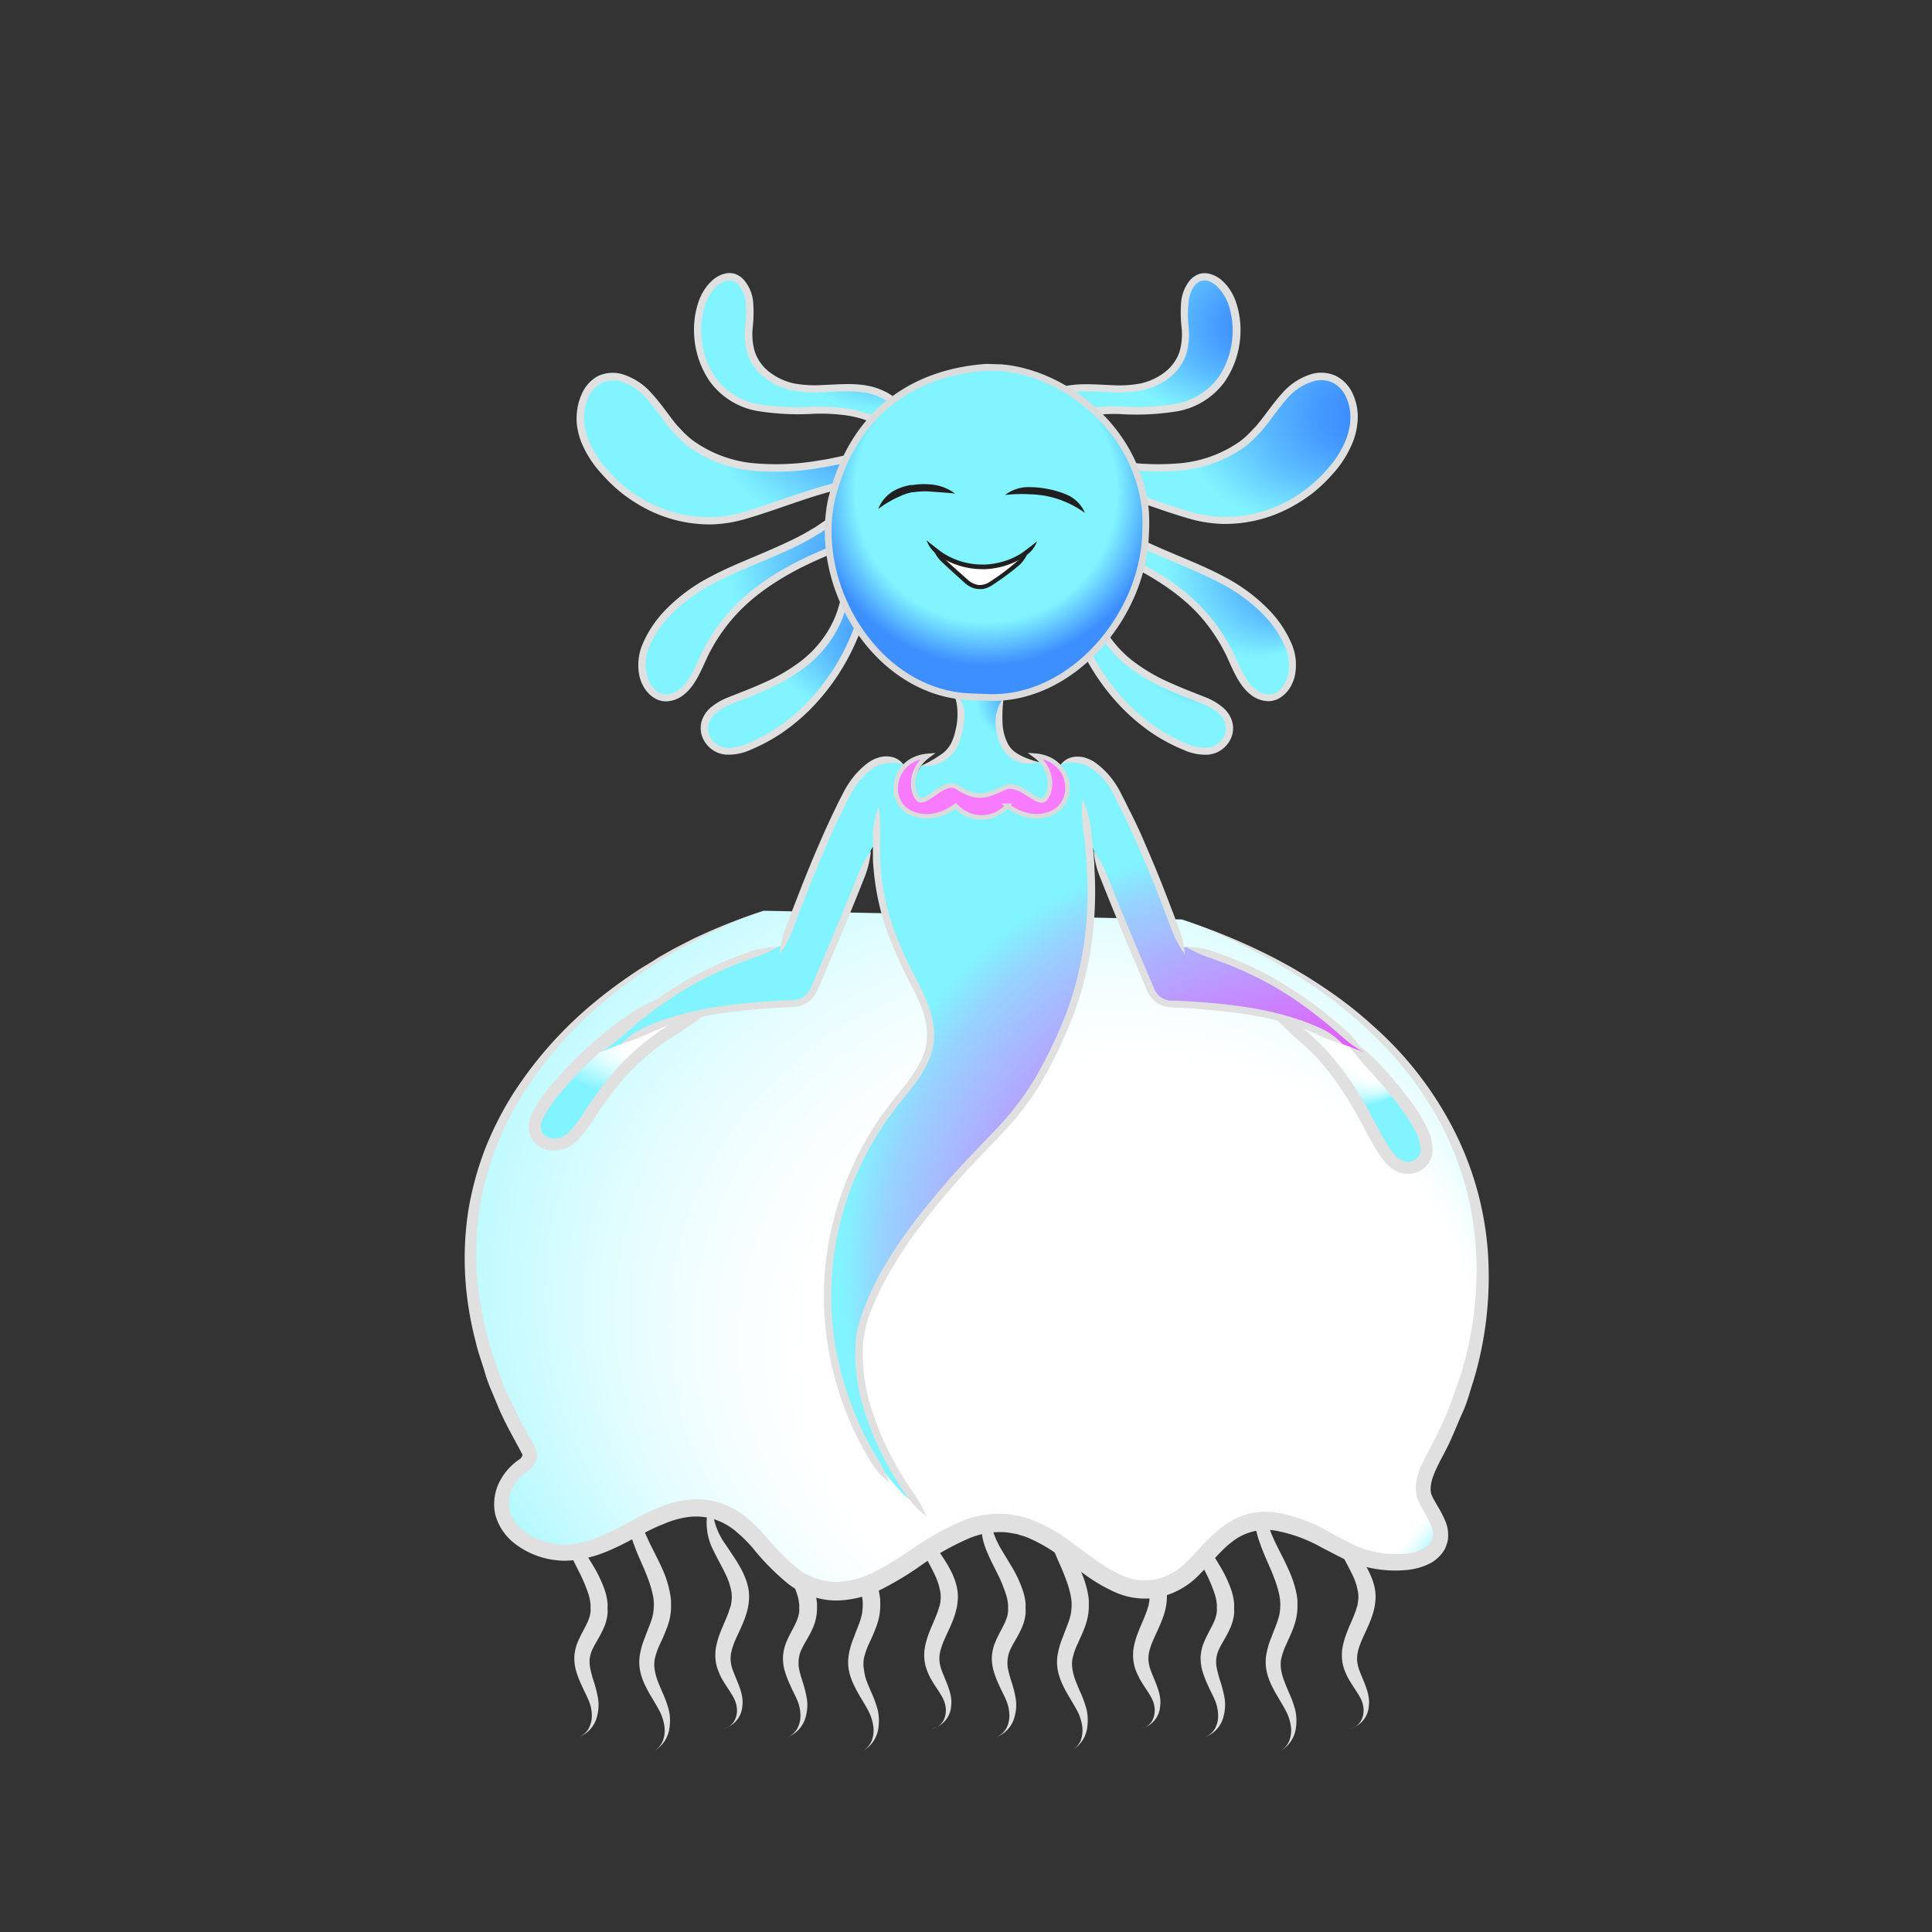 <svg xmlns="http://www.w3.org/2000/svg" xmlns:xlink="http://www.w3.org/1999/xlink" viewBox="0 0 300 300"><rect x="0" y="0" width="300" height="300" fill="#333333" stroke="none"/><defs><style>.cls-1{fill:url(#radial-gradient);}.cls-2{fill:url(#radial-gradient-2);}.cls-3{fill:#e0e0e0;}.cls-4{fill:#f87bff;stroke-width:0.7px;}.cls-4,.cls-5{stroke:#dbdbdb;}.cls-21,.cls-4,.cls-5{stroke-miterlimit:10;}.cls-5{stroke-width:1.05px;fill:url(#radial-gradient-3);}.cls-6{fill:#fff;}.cls-7{fill:#202020;}.cls-8{fill:url(#New_Gradient_Swatch_13);}.cls-9{fill:url(#New_Gradient_Swatch_13-2);}.cls-10{fill:url(#New_Gradient_Swatch_13-3);}.cls-11{fill:url(#radial-gradient-4);}.cls-12{fill:url(#radial-gradient-5);}.cls-13{fill:url(#radial-gradient-6);}.cls-14{fill:url(#radial-gradient-7);}.cls-15{fill:url(#radial-gradient-8);}.cls-16{fill:url(#radial-gradient-9);}.cls-17{fill:url(#radial-gradient-10);}.cls-18{fill:url(#radial-gradient-11);}.cls-19{fill:url(#radial-gradient-12);}.cls-20{fill:url(#radial-gradient-13);}.cls-21{fill:none;stroke:#fafafa;stroke-width:0.84px;}</style><radialGradient id="radial-gradient" cx="59.06" cy="58.08" fx="68.408" r="17.05" gradientTransform="translate(0 -6.01)" gradientUnits="userSpaceOnUse"><stop offset="0.11" stop-color="#3d8eff"/><stop offset="0.16" stop-color="#459aff"/><stop offset="0.24" stop-color="#59b9ff"/><stop offset="0.36" stop-color="#7bebff"/><stop offset="0.38" stop-color="#81f4ff"/></radialGradient><radialGradient id="radial-gradient-2" cx="61.55" cy="118.61" fx="157.325" fy="181.791" r="114.74" gradientTransform="translate(0 -6.01)" gradientUnits="userSpaceOnUse"><stop offset="0.31" stop-color="#ff30ff"/><stop offset="0.33" stop-color="#f73cff"/><stop offset="0.39" stop-color="#e45bff"/><stop offset="0.45" stop-color="#c38dff"/><stop offset="0.54" stop-color="#97d2ff"/><stop offset="0.57" stop-color="#81f4ff"/></radialGradient><radialGradient id="radial-gradient-3" cx="59.93" cy="25.86" r="27.02" gradientTransform="translate(0 -6.01)" gradientUnits="userSpaceOnUse"><stop offset="0.75" stop-color="#81f4ff"/><stop offset="1" stop-color="#3d8eff"/></radialGradient><radialGradient id="New_Gradient_Swatch_13" cx="2478.97" cy="791.87" fx="2534.557" fy="827.708" r="74.86" gradientTransform="translate(-3252.72 -893.41) scale(1.34 1.19)" gradientUnits="userSpaceOnUse"><stop offset="0.52" stop-color="#fff"/><stop offset="0.59" stop-color="#f7feff"/><stop offset="0.69" stop-color="#e3fdff"/><stop offset="0.81" stop-color="#c1faff"/><stop offset="0.95" stop-color="#92f5ff"/><stop offset="1" stop-color="#81f4ff"/></radialGradient><radialGradient id="New_Gradient_Swatch_13-2" cx="24.64" cy="24.56" fx="38.282" fy="33.351" r="18.37" gradientTransform="translate(0 -14.72)" xlink:href="#New_Gradient_Swatch_13"/><radialGradient id="New_Gradient_Swatch_13-3" cx="136.97" cy="27.53" fx="150.146" fy="36.017" r="17.74" gradientTransform="translate(0 -14.72)" xlink:href="#New_Gradient_Swatch_13"/><radialGradient id="radial-gradient-4" cx="25.91" cy="27.86" fx="52.965" r="27.51" gradientTransform="translate(0 -5.97)" gradientUnits="userSpaceOnUse"><stop offset="0.11" stop-color="#3d8eff"/><stop offset="0.2" stop-color="#459aff"/><stop offset="0.35" stop-color="#59b9ff"/><stop offset="0.55" stop-color="#7bebff"/><stop offset="0.59" stop-color="#81f4ff"/></radialGradient><radialGradient id="radial-gradient-5" cx="27.98" cy="51.51" fx="51.53" r="23.95" xlink:href="#radial-gradient-4"/><radialGradient id="radial-gradient-6" cx="33.37" cy="61.92" fx="52.28" r="19.22" xlink:href="#radial-gradient-4"/><radialGradient id="radial-gradient-7" cx="36.69" cy="14.14" fx="58.584" r="22.27" xlink:href="#radial-gradient-4"/><radialGradient id="radial-gradient-8" cx="98.84" cy="27.86" fx="125.887" r="27.51" xlink:href="#radial-gradient-4"/><radialGradient id="radial-gradient-9" cx="95.73" cy="51.51" fx="119.285" r="23.95" xlink:href="#radial-gradient-4"/><radialGradient id="radial-gradient-10" cx="89.72" cy="61.92" fx="108.63" r="19.22" xlink:href="#radial-gradient-4"/><radialGradient id="radial-gradient-11" cx="87.03" cy="14.14" fx="108.927" r="22.27" xlink:href="#radial-gradient-4"/><radialGradient id="radial-gradient-12" cx="101.5" cy="57.83" fx="101.498" r="0" xlink:href="#radial-gradient-4"/><radialGradient id="radial-gradient-13" cx="101.49" cy="57.83" fx="101.489" r="0" xlink:href="#radial-gradient-4"/><symbol id="Aquatic_female_hair_5" data-name="Aquatic_female_hair_5" viewBox="0 0 121.21 74.77"><path class="cls-11" d="M47.73,27.22C36.86,30.57,22.63,33,15.12,24c-1.68-2-3.1-4.37-5-6s-4.67-2.59-6.81-1.28S.28,20.9.63,23.55A13.75,13.75,0,0,0,4,30.46c5.34,6.41,13.66,9.29,21.17,7.35,6.27-1.63,14.62-5.57,22.23-6"/><path class="cls-12" d="M42.79,35.35c-8.42,9.66-23.43,9-30.7,19.85a10.48,10.48,0,0,0-2,5.89c0,2.16,1.28,4.38,3.12,4.77,1.52.32,3.06-.65,4.1-2a24.75,24.75,0,0,0,2.42-4.56c4.88-10.25,14.62-14.55,23.67-17.89"/><path class="cls-13" d="M41.72,48.13C41.79,53,39,57.5,35.58,60.34S28,64.68,24,66.27c-1.88.74-4.09,2-4.14,4.31a3.68,3.68,0,0,0,2.73,3.5,7,7,0,0,0,4.32-.65C35.77,69.78,42.82,60.73,45,50.16"/><path class="cls-14" d="M52.11,25.11c-.25-3.93-3.8-6.54-7.17-7.12s-6.83.22-10.22-.15-7.09-2.46-7.87-6.29c-.38-1.88,0-3.85,0-5.78S26.32,1.63,24.79.84C22.71-.25,20.4,2,19.51,4.42c-1.76,4.76-.34,10.8,3.26,13.89,3.91,3.36,9.24,3,14.12,2.93s10.42.57,13.4,5"/><path class="cls-15" d="M73.48,27.22C84.34,30.57,98.58,33,106.08,24c1.69-2,3.1-4.37,5-6s4.66-2.59,6.81-1.28,3,4.24,2.64,6.89a13.75,13.75,0,0,1-3.34,6.91c-5.34,6.41-13.66,9.29-21.18,7.35-6.26-1.63-14.61-5.57-22.22-6"/><path class="cls-16" d="M78.42,35.35c8.41,9.66,23.42,9,30.7,19.85a10.48,10.48,0,0,1,2,5.89c0,2.16-1.28,4.38-3.12,4.77-1.52.32-3.06-.65-4.1-2a24.16,24.16,0,0,1-2.42-4.56C96.62,49.07,86.88,44.77,77.82,41.43"/><path class="cls-17" d="M79.49,48.13c-.07,4.9,2.68,9.37,6.14,12.21s7.58,4.34,11.59,5.93c1.88.74,4.1,2,4.15,4.31a3.68,3.68,0,0,1-2.73,3.5,7,7,0,0,1-4.33-.65c-8.87-3.65-15.92-12.7-18.12-23.27"/><path class="cls-18" d="M69.1,25.11c.25-3.93,3.8-6.54,7.17-7.12s6.82.22,10.22-.15,7.09-2.46,7.87-6.29c.38-1.88,0-3.85,0-5.78s.55-4.14,2.08-4.93C98.5-.25,100.81,2,101.7,4.42c1.76,4.76.34,10.8-3.26,13.89-3.91,3.36-9.25,3-14.12,2.93s-10.42.57-13.4,5"/><path class="cls-19" d="M101.5,57.83"/><path class="cls-20" d="M101.49,57.83"/><path class="cls-3" d="M47.73,27.22a17.26,17.26,0,0,0-4.1.59l-1,.23-.68.17-.92.21L40,28.64c-.73.16-1.47.29-2.24.41a39.1,39.1,0,0,1-9.88.48,19.17,19.17,0,0,1-9.65-3.43,12.67,12.67,0,0,1-1.89-1.68c-.29-.31-.59-.6-.86-.92s-.53-.66-.79-1c-1-1.34-2-2.72-3.13-3.93A9.79,9.79,0,0,0,7.6,15.85,5.42,5.42,0,0,0,3.23,16,5.8,5.8,0,0,0,.77,18.78a8.87,8.87,0,0,0-.72,2.66A9.54,9.54,0,0,0,0,23.2a6.05,6.05,0,0,0,.07.61,5.17,5.17,0,0,0,.11.6,11,11,0,0,0,.47,1.67A16.46,16.46,0,0,0,4,31.28a23.51,23.51,0,0,0,3,2.86,24.39,24.39,0,0,0,3.94,2.52A21.37,21.37,0,0,0,21,39a20.55,20.55,0,0,0,5.39-.9c1.74-.5,3.43-1.08,5.1-1.65s3.3-1.14,4.89-1.65c.8-.26,1.59-.49,2.37-.72l1.16-.32.57-.16.48-.12c1.09-.27,2-.45,2.44-.54a27,27,0,0,0,4-1.07,10.69,10.69,0,0,0-4.19,0c-.46.09-1.39.27-2.5.55l-.49.13-.59.15L38.43,33c-.79.23-1.59.47-2.4.73-1.61.52-3.26,1.08-4.92,1.65s-3.34,1.15-5,1.64a19.67,19.67,0,0,1-5.11.86,20.33,20.33,0,0,1-9.57-2.17,24.41,24.41,0,0,1-3.76-2.39,23.27,23.27,0,0,1-2.84-2.73,15.45,15.45,0,0,1-3.06-4.85,10.73,10.73,0,0,1-.43-1.5,5.12,5.12,0,0,1-.1-.54s0-.19-.06-.54a9.12,9.12,0,0,1,0-1.55,7.59,7.59,0,0,1,.63-2.31,4.69,4.69,0,0,1,2-2.22,4.32,4.32,0,0,1,3.49-.12,8.66,8.66,0,0,1,3.49,2.44c1,1.13,2,2.48,3,3.84.26.34.53.69.81,1s.61.65.92,1a14,14,0,0,0,2,1.81,20.29,20.29,0,0,0,10.21,3.64,40.25,40.25,0,0,0,10.17-.49c.78-.13,1.54-.26,2.28-.42l1.09-.22.93-.22.7-.17,1-.24A13.5,13.5,0,0,0,47.73,27.22Z"/><path class="cls-3" d="M42.79,35.35c-.64.4-1.15.72-1.65,1.1s-1.07.73-1.7,1.28a8.22,8.22,0,0,1-.78.6l-.57.39-.61.42a7.15,7.15,0,0,1-.71.45l-1.51.88c-2.11,1.14-4.52,2.2-7,3.25s-5.13,2.13-7.58,3.45a26.94,26.94,0,0,0-6.51,4.72,17.52,17.52,0,0,0-3.92,5.65,8.31,8.31,0,0,0-.54,4.86,5.82,5.82,0,0,0,.66,1.77,3.14,3.14,0,0,0,.26.42,4.69,4.69,0,0,0,1,1.07,3.56,3.56,0,0,0,2.19.82,4.48,4.48,0,0,0,2.76-1c1.75-1.32,2.66-3.62,3.68-5.82a27.07,27.07,0,0,1,4.29-6.42c3.56-4,8.69-6.92,13-8.8,1-.46,1.88-.8,2.31-1a17.06,17.06,0,0,0,3.63-2,13.34,13.34,0,0,0-4.05,1c-.43.18-1.3.53-2.35,1-4.34,1.91-9.63,4.86-13.35,9.07a28.18,28.18,0,0,0-4.46,6.69c-1,2.27-1.93,4.36-3.35,5.42a3.45,3.45,0,0,1-2.07.79,2.48,2.48,0,0,1-1.5-.57,3.92,3.92,0,0,1-.74-.82,3.33,3.33,0,0,1-.21-.34,5,5,0,0,1-.54-1.47A7.15,7.15,0,0,1,11.25,58a16.51,16.51,0,0,1,3.67-5.27,25.91,25.91,0,0,1,6.25-4.52c4.79-2.53,10.3-4.32,14.63-6.7l1.56-.92a6.13,6.13,0,0,0,.74-.46l.62-.43.6-.41a7.43,7.43,0,0,0,.82-.64,9.23,9.23,0,0,0,1.57-1.55C42.1,36.51,42.42,36,42.79,35.35Z"/><path class="cls-3" d="M41.72,48.13c-.37,1.43-.67,2.32-1.12,3.9-.06.22-.17.54-.32.93-.06.19-.16.4-.25.63s-.34.73-.53,1.1-.43.78-.68,1.17a17.26,17.26,0,0,1-4,4.36,27.55,27.55,0,0,1-5.48,3.24c-1.94.89-3.9,1.63-5.73,2.36A9.68,9.68,0,0,0,21,67.28a4.59,4.59,0,0,0-1.59,2.25,3.9,3.9,0,0,0,.06,2.38,4.36,4.36,0,0,0,.95,1.53,4.49,4.49,0,0,0,.9.72,2.54,2.54,0,0,0,.36.19,2.38,2.38,0,0,0,.38.16,4.43,4.43,0,0,0,1.12.24A8.27,8.27,0,0,0,27,74a28.41,28.41,0,0,0,4.73-2.53,31.17,31.17,0,0,0,4.85-4.07,34.81,34.81,0,0,0,7-10.67c.46-1.06.74-2,.91-2.4A13.3,13.3,0,0,0,45,52.17a18.55,18.55,0,0,0,.06-2c-.34.66-.61,1.21-.85,1.8a17.37,17.37,0,0,0-.76,2c-.17.43-.44,1.3-.89,2.33a33.45,33.45,0,0,1-6.74,10.32,30.21,30.21,0,0,1-4.66,3.91A26.49,26.49,0,0,1,26.59,73a7.24,7.24,0,0,1-3.28.69,2.81,2.81,0,0,1-1.12-.3,1.06,1.06,0,0,1-.26-.14,3.09,3.09,0,0,1-.68-.53,2.86,2.86,0,0,1-.73-2.82c.33-1.24,1.77-2.31,3.5-3s3.79-1.47,5.78-2.38a28.5,28.5,0,0,0,5.7-3.37,18,18,0,0,0,4.26-4.65c.28-.41.51-.84.74-1.25.1-.21.2-.42.31-.62s.1-.21.14-.31l.11-.25c.1-.24.2-.47.27-.68a10.2,10.2,0,0,0,.33-1A7.27,7.27,0,0,0,41.72,48.13Z"/><path class="cls-3" d="M52.11,25.11a5,5,0,0,0-1-4.13,7.79,7.79,0,0,0-.71-.81,7.1,7.1,0,0,0-.56-.51l-.28-.24-.39-.28c-.25-.19-.54-.34-.81-.52a11.27,11.27,0,0,0-1.84-.81c-2.67-.89-5.62-.55-8.49-.45a17.82,17.82,0,0,1-4.27-.25A9.44,9.44,0,0,1,30,15.39a6.67,6.67,0,0,1-2.33-3.17,9.64,9.64,0,0,1-.33-3.86,20.37,20.37,0,0,0,.06-3.9A6.12,6.12,0,0,0,26,1.08a3.34,3.34,0,0,0-1.48-1,3,3,0,0,0-1.6,0,4.53,4.53,0,0,0-2.07,1.23,6.76,6.76,0,0,0-.95,1.14c-.19.28-.28.44-.28.44s-.09.15-.25.45a9.79,9.79,0,0,0-.54,1.35,13.69,13.69,0,0,0-.58,5.1,14,14,0,0,0,2.41,7A11.6,11.6,0,0,0,28,21.38a39.75,39.75,0,0,0,9,.43,30.66,30.66,0,0,1,4.21.18,17.77,17.77,0,0,1,2,.33c.32.07.63.17.94.24l.83.28a11.36,11.36,0,0,1,2.16,1.05,25.34,25.34,0,0,1,3.24,2.37A6.08,6.08,0,0,0,47.65,23a12.19,12.19,0,0,0-2.37-1.17l-.91-.29c-.33-.09-.66-.19-1-.26a20.92,20.92,0,0,0-2.1-.36,33.1,33.1,0,0,0-4.36-.19,38.68,38.68,0,0,1-8.7-.4,10.5,10.5,0,0,1-6.65-4.15,12.74,12.74,0,0,1-2.2-6.4,12.2,12.2,0,0,1,.53-4.68,7.11,7.11,0,0,1,.47-1.19l.21-.39.24-.37a6.6,6.6,0,0,1,.81-1,3.56,3.56,0,0,1,1.56-.95,2,2,0,0,1,2,.65A5.16,5.16,0,0,1,26.24,4.6a20.12,20.12,0,0,1-.07,3.69,10.84,10.84,0,0,0,.38,4.29,7.89,7.89,0,0,0,2.72,3.71A10.68,10.68,0,0,0,33.5,18.2a18.43,18.43,0,0,0,4.54.28c2.92-.11,5.76-.39,8.09.39a9.38,9.38,0,0,1,1.64.73c.25.16.5.29.73.46l.34.25.25.21a5.23,5.23,0,0,1,.48.44,7.47,7.47,0,0,1,.63.7A12.14,12.14,0,0,1,52.11,25.11Z"/><path class="cls-3" d="M73.48,27.22a13.37,13.37,0,0,0,3.82,1.67l1,.24.7.17.93.22,1.09.22c.73.16,1.5.29,2.28.42a40.25,40.25,0,0,0,10.17.49A20.32,20.32,0,0,0,103.67,27a14.58,14.58,0,0,0,2-1.81c.31-.33.63-.65.92-1s.55-.69.81-1c1-1.36,2-2.71,3-3.84A8.66,8.66,0,0,1,114,16.91a4.29,4.29,0,0,1,3.48.12,4.66,4.66,0,0,1,2,2.22,7.54,7.54,0,0,1,.62,2.31,8.35,8.35,0,0,1,0,1.55c0,.35-.07.54-.07.54a3.55,3.55,0,0,1-.09.54,10.73,10.73,0,0,1-.43,1.5,15.45,15.45,0,0,1-3.06,4.85,23.4,23.4,0,0,1-2.85,2.73,23.83,23.83,0,0,1-3.75,2.39,20.36,20.36,0,0,1-9.57,2.17A19.53,19.53,0,0,1,95.14,37c-1.7-.49-3.38-1.07-5-1.64s-3.3-1.13-4.91-1.65c-.81-.26-1.61-.5-2.4-.73l-1.18-.33L81,32.47l-.49-.13c-1.11-.28-2-.46-2.5-.55a10.69,10.69,0,0,0-4.19,0,27,27,0,0,0,4,1.07c.45.09,1.35.27,2.44.54l.48.12.57.16,1.16.32c.78.23,1.57.46,2.36.72,1.6.51,3.24,1.08,4.9,1.65s3.36,1.15,5.1,1.65a20.41,20.41,0,0,0,5.39.9,21.31,21.31,0,0,0,10.1-2.29,24.49,24.49,0,0,0,4-2.52,23.51,23.51,0,0,0,3-2.86,16.58,16.58,0,0,0,3.26-5.2,11.28,11.28,0,0,0,.48-1.67,5.17,5.17,0,0,0,.11-.6s0-.21.07-.61a8.88,8.88,0,0,0,0-1.76,8.58,8.58,0,0,0-.72-2.66A5.72,5.72,0,0,0,118,16a5.42,5.42,0,0,0-4.37-.19,9.75,9.75,0,0,0-4,2.73c-1.12,1.21-2.09,2.59-3.12,3.93-.26.33-.52.67-.79,1s-.57.61-.86.92A13.75,13.75,0,0,1,103,26.1a19.17,19.17,0,0,1-9.65,3.43,39.1,39.1,0,0,1-9.88-.48c-.77-.12-1.52-.25-2.24-.41l-1.07-.22-.92-.21L78.56,28l-1-.23A17.33,17.33,0,0,0,73.48,27.22Z"/><path class="cls-3" d="M78.42,35.35a18.38,18.38,0,0,0,1.08,1.7,8.88,8.88,0,0,0,1.57,1.55,6.57,6.57,0,0,0,.82.64l.59.41.63.43a6.89,6.89,0,0,0,.73.46l1.57.92c4.33,2.38,9.84,4.17,14.63,6.7a25.91,25.91,0,0,1,6.25,4.52A16.51,16.51,0,0,1,110,58a7.23,7.23,0,0,1,.49,4.21,4.84,4.84,0,0,1-.55,1.47,3.33,3.33,0,0,1-.21.34,3.42,3.42,0,0,1-.74.82,2.43,2.43,0,0,1-1.5.57,3.43,3.43,0,0,1-2.06-.79c-1.42-1.06-2.31-3.15-3.35-5.42a28.18,28.18,0,0,0-4.46-6.69c-3.73-4.21-9-7.16-13.36-9.07-1-.47-1.91-.82-2.34-1a13.33,13.33,0,0,0-4.06-1,17.4,17.4,0,0,0,3.64,2c.42.18,1.28.52,2.31,1,4.28,1.88,9.4,4.77,13,8.8A27.07,27.07,0,0,1,101,59.63c1,2.2,1.93,4.5,3.68,5.82a4.46,4.46,0,0,0,2.76,1,3.5,3.5,0,0,0,2.18-.82,4.55,4.55,0,0,0,1-1.07,3.14,3.14,0,0,0,.26-.42,5.82,5.82,0,0,0,.66-1.77,8.31,8.31,0,0,0-.54-4.86,17.52,17.52,0,0,0-3.92-5.65,27.14,27.14,0,0,0-6.51-4.72c-2.45-1.32-5.07-2.39-7.58-3.45s-4.93-2.11-7-3.25l-1.52-.88c-.25-.14-.48-.29-.71-.45l-.6-.42-.57-.39a7.08,7.08,0,0,1-.78-.6c-.64-.55-1.22-.88-1.7-1.28S79.05,35.75,78.42,35.35Z"/><path class="cls-3" d="M79.49,48.13a7.35,7.35,0,0,0,.05,4.23c.06.23.18.57.34,1,.07.21.17.44.27.68l.11.25c0,.1.09.21.14.31s.21.41.31.62c.23.41.46.84.73,1.25a18.41,18.41,0,0,0,4.26,4.65,28.85,28.85,0,0,0,5.71,3.37c2,.91,4,1.66,5.78,2.38s3.17,1.75,3.5,3a2.88,2.88,0,0,1-.74,2.82,3.08,3.08,0,0,1-.67.53,1.32,1.32,0,0,1-.26.14,2.81,2.81,0,0,1-1.12.3A7.24,7.24,0,0,1,94.62,73a26.13,26.13,0,0,1-4.53-2.43,29.75,29.75,0,0,1-4.66-3.91,33.67,33.67,0,0,1-6.75-10.32c-.44-1-.71-1.9-.88-2.33A19.44,19.44,0,0,0,77,52c-.24-.59-.51-1.14-.85-1.8a18.55,18.55,0,0,0,.06,2,13.3,13.3,0,0,0,.49,2.15c.17.44.45,1.34.91,2.4a34.62,34.62,0,0,0,7,10.67,31.17,31.17,0,0,0,4.85,4.07A28.41,28.41,0,0,0,94.2,74a8.25,8.25,0,0,0,3.8.76,4.43,4.43,0,0,0,1.12-.24,3.09,3.09,0,0,0,.38-.16,2.54,2.54,0,0,0,.36-.19,4.49,4.49,0,0,0,.9-.72,4.36,4.36,0,0,0,.95-1.53,3.83,3.83,0,0,0,.05-2.38,4.59,4.59,0,0,0-1.59-2.25,9.62,9.62,0,0,0-2.56-1.46c-1.83-.73-3.79-1.47-5.73-2.36a27.63,27.63,0,0,1-5.49-3.24,17.21,17.21,0,0,1-4-4.36c-.26-.39-.47-.79-.68-1.17s-.42-.83-.53-1.1-.19-.44-.25-.63c-.15-.39-.26-.71-.32-.93C80.15,50.45,79.86,49.56,79.49,48.13Z"/><path class="cls-3" d="M69.1,25.11A12.11,12.11,0,0,1,71,21.66c.15-.16.34-.42.63-.7a5.41,5.41,0,0,1,.49-.44l.25-.21.34-.25c.22-.17.48-.3.72-.46a10.09,10.09,0,0,1,1.64-.73c2.34-.78,5.18-.5,8.1-.39a18.43,18.43,0,0,0,4.54-.28,10.68,10.68,0,0,0,4.23-1.91,7.86,7.86,0,0,0,2.71-3.71A10.67,10.67,0,0,0,95,8.29,19.27,19.27,0,0,1,95,4.6,5.23,5.23,0,0,1,96,1.83a2,2,0,0,1,2-.65,3.56,3.56,0,0,1,1.56,1,5.84,5.84,0,0,1,.8,1,4.05,4.05,0,0,1,.24.37l.22.39a7.11,7.11,0,0,1,.47,1.19,12.4,12.4,0,0,1,.53,4.68,12.74,12.74,0,0,1-2.2,6.4A10.5,10.5,0,0,1,93,20.28a38.7,38.7,0,0,1-8.7.4,33.25,33.25,0,0,0-4.37.19,20.25,20.25,0,0,0-2.09.36c-.34.07-.67.17-1,.26l-.9.29A11.89,11.89,0,0,0,73.56,23a6.08,6.08,0,0,0-2.64,3.31,25.21,25.21,0,0,1,3.23-2.37,11.69,11.69,0,0,1,2.16-1.05l.84-.28c.31-.07.62-.17.94-.24a17.77,17.77,0,0,1,2-.33,30.59,30.59,0,0,1,4.21-.18,39.75,39.75,0,0,0,9-.43,11.62,11.62,0,0,0,7.33-4.6,14,14,0,0,0,2.41-7,13.45,13.45,0,0,0-.59-5.1,7.76,7.76,0,0,0-.54-1.35,4.62,4.62,0,0,0-.25-.45,4.35,4.35,0,0,0-.27-.44,6.76,6.76,0,0,0-.95-1.14A4.65,4.65,0,0,0,98.3.1a3,3,0,0,0-1.61,0,3.45,3.45,0,0,0-1.48,1,6.19,6.19,0,0,0-1.35,3.38,20.37,20.37,0,0,0,.06,3.9,9.83,9.83,0,0,1-.33,3.86,6.69,6.69,0,0,1-2.34,3.17,9.38,9.38,0,0,1-3.78,1.72,17.73,17.73,0,0,1-4.26.25c-2.87-.1-5.82-.44-8.49.45a10.91,10.91,0,0,0-1.84.81c-.28.18-.56.33-.82.52l-.38.28-.28.24a5.68,5.68,0,0,0-.56.51,8.12,8.12,0,0,0-.72.81A5,5,0,0,0,69.1,25.11Z"/><path class="cls-21" d="M101.5,57.83"/><path class="cls-21" d="M101.49,57.83"/></symbol><symbol id="Aquatic_female_body_2" data-name="Aquatic_female_body_2" viewBox="0 0 159 130.52"><path class="cls-3" d="M18.48,89.43a6.28,6.28,0,0,0-2.86,3.81A9.82,9.82,0,0,0,16,98.79c.12.35.3.83.59,1.47s.69,1.43,1.21,2.47a24.15,24.15,0,0,1,1.46,3.49,8.11,8.11,0,0,1,.29,1.51q0,.28,0,.45v.16a3.07,3.07,0,0,1,0,.5,5,5,0,0,1-.29,1.2c-.35.95-1.17,2.24-1.64,3.38a6.8,6.8,0,0,0-.59,2.52,7.43,7.43,0,0,0,.25,2,15.26,15.26,0,0,0,.86,2.28c.44,1,.86,1.75,1.15,2.48a6.15,6.15,0,0,1,.46,2.15,4.3,4.3,0,0,1-.47,2.1,3.07,3.07,0,0,1-1.84,1.45A4.55,4.55,0,0,0,20.58,125a6.63,6.63,0,0,0,.14-2.65,19.93,19.93,0,0,0-.72-2.83,16.75,16.75,0,0,1-.52-2,5.38,5.38,0,0,1-.06-1.4,5,5,0,0,1,.52-1.62c.39-.84,1.26-2.09,1.8-3.47a7.22,7.22,0,0,0,.45-1.85,4,4,0,0,0,0-.77v-.25a4.26,4.26,0,0,0,0-.65,9.22,9.22,0,0,0-.43-2,20.15,20.15,0,0,0-1.84-3.87l-1.42-2.34c-.33-.55-.52-.91-.67-1.21a11.58,11.58,0,0,1-1.35-4.67A4.37,4.37,0,0,1,18.48,89.43Z"/><path class="cls-3" d="M32.13,86.79a7.17,7.17,0,0,0-6,3.9,6.85,6.85,0,0,0-.74,3,12.27,12.27,0,0,0,.81,4.47c.25.74.64,1.7,1.08,2.7s.89,2,1.24,3a16.69,16.69,0,0,1,.71,2.41,7.83,7.83,0,0,1,.14,1,5.52,5.52,0,0,1,0,.82,6.71,6.71,0,0,1-.35,2c-.24.79-.66,1.71-1,2.69a12.37,12.37,0,0,0-.85,3,7.05,7.05,0,0,0,.15,2.56,9.27,9.27,0,0,0,.65,1.82,22,22,0,0,0,1.12,2.07c.53.89,1,1.66,1.33,2.36a7.31,7.31,0,0,1,.61,2.16,4.57,4.57,0,0,1-.26,2.16,3.28,3.28,0,0,1-1.64,1.69,4.77,4.77,0,0,0,2.69-3.82,7.48,7.48,0,0,0-.1-2.61,16.78,16.78,0,0,0-1-2.78c-.19-.47-.51-1.15-.82-2a8.64,8.64,0,0,1-.38-1.48,5,5,0,0,1,0-1.72,11.63,11.63,0,0,1,.83-2.36,30,30,0,0,0,1.2-2.86,9,9,0,0,0,.5-2.72c0-.35,0-.63,0-.82l0-.3a12.55,12.55,0,0,0-.19-1.28A16.33,16.33,0,0,0,31,102.9c-.87-2.1-2.1-4.23-2.64-5.53a11.57,11.57,0,0,1-1.09-3.7,6.59,6.59,0,0,1,1.06-4.53A5.1,5.1,0,0,1,32.13,86.79Z"/><path class="cls-3" d="M40.22,89.88a5.55,5.55,0,0,0-2.57,4,9.26,9.26,0,0,0,1,5.49c.15.33.37.76.68,1.35s.74,1.37,1.22,2.37a10.18,10.18,0,0,1,.9,2.84,5.39,5.39,0,0,1,0,1.21,3.85,3.85,0,0,1-.08.51s0,.17-.11.45-.21.67-.38,1.12c-.35.91-.9,2.08-1.24,3a12.62,12.62,0,0,0-.64,2.32,7.25,7.25,0,0,0,0,2.08,6.51,6.51,0,0,0,.43,1.52,9.82,9.82,0,0,0,.45,1c1.08,1.92,2.15,3,2.35,4.4a3.45,3.45,0,0,1-.26,2.09A2.48,2.48,0,0,1,40.12,127a3.82,3.82,0,0,0,3-3.51c.24-1.78-.68-3.5-1.37-5.28a5.88,5.88,0,0,1-.45-1.85,4.89,4.89,0,0,1,.13-1.36,11.07,11.07,0,0,1,.62-1.8c.34-.78.91-1.92,1.33-3a14.38,14.38,0,0,0,.47-1.4c.1-.37.14-.61.14-.61a6,6,0,0,0,.12-.76,7.41,7.41,0,0,0,0-1.86,9.21,9.21,0,0,0-.57-2.06,14.56,14.56,0,0,0-.75-1.56c-.62-1.1-1.13-1.82-1.5-2.38s-.61-.92-.81-1.21a10.84,10.84,0,0,1-1.88-4.45,4.68,4.68,0,0,1,.19-2.16A3.56,3.56,0,0,1,40.22,89.88Z"/><path class="cls-3" d="M50.91,89.43a6.28,6.28,0,0,0-2.86,3.81,9.64,9.64,0,0,0,.35,5.55,13.82,13.82,0,0,0,.59,1.47c.29.63.69,1.43,1.21,2.47a23.1,23.1,0,0,1,1.45,3.49,7.49,7.49,0,0,1,.3,1.51,2.52,2.52,0,0,1,0,.45v.16a3.07,3.07,0,0,1,0,.5,4.64,4.64,0,0,1-.3,1.2c-.34.95-1.16,2.24-1.63,3.38a6.8,6.8,0,0,0-.59,2.52,6.73,6.73,0,0,0,.25,2,14.21,14.21,0,0,0,.86,2.28c.43,1,.86,1.75,1.15,2.48a5.92,5.92,0,0,1,.45,2.15,4.09,4.09,0,0,1-.47,2.1,3,3,0,0,1-1.84,1.45A4.54,4.54,0,0,0,53,125a6.63,6.63,0,0,0,.14-2.65,19.93,19.93,0,0,0-.72-2.83,14.85,14.85,0,0,1-.53-2,5.87,5.87,0,0,1,0-1.4,4.78,4.78,0,0,1,.52-1.62c.38-.84,1.26-2.09,1.8-3.47a7.22,7.22,0,0,0,.45-1.85,5.39,5.39,0,0,0,.05-.77v-.25a6.14,6.14,0,0,0,0-.65,9.84,9.84,0,0,0-.43-2,19.53,19.53,0,0,0-1.85-3.87c-.61-1-1.06-1.77-1.41-2.34s-.52-.91-.67-1.21a11.43,11.43,0,0,1-1.35-4.67A4.37,4.37,0,0,1,50.91,89.43Z"/><path class="cls-3" d="M64.56,86.79a7.36,7.36,0,0,0-4.4,1.83,7.16,7.16,0,0,0-1.59,2.07,6.72,6.72,0,0,0-.74,3,12.27,12.27,0,0,0,.81,4.47c.25.74.64,1.7,1.07,2.7s.9,2,1.25,3a16.69,16.69,0,0,1,.71,2.41c.11.61.14,1,.14,1a8,8,0,0,1,0,.82,7.06,7.06,0,0,1-.35,2c-.24.79-.66,1.71-1,2.69a11.93,11.93,0,0,0-.85,3,6.85,6.85,0,0,0,.14,2.56,9.93,9.93,0,0,0,.66,1.82,22,22,0,0,0,1.12,2.07c.52.89,1,1.66,1.33,2.36a7.31,7.31,0,0,1,.61,2.16,4.58,4.58,0,0,1-.27,2.16,3.3,3.3,0,0,1-1.63,1.69,4.77,4.77,0,0,0,2.69-3.82,7.73,7.73,0,0,0-.1-2.61,17.75,17.75,0,0,0-1-2.78c-.2-.47-.51-1.15-.82-2A8.64,8.64,0,0,1,62,117.8a5,5,0,0,1,0-1.72,11.63,11.63,0,0,1,.83-2.36,30,30,0,0,0,1.2-2.86,9,9,0,0,0,.5-2.72,6.48,6.48,0,0,0,0-.82V107a11.33,11.33,0,0,0-.2-1.28,15.51,15.51,0,0,0-.89-2.84c-.86-2.1-2.09-4.23-2.63-5.53a12,12,0,0,1-1.1-3.7,6.65,6.65,0,0,1,1.07-4.53A5.08,5.08,0,0,1,64.56,86.79Z"/><path class="cls-3" d="M72.65,89.88a5.52,5.52,0,0,0-2.57,4,9.25,9.25,0,0,0,1,5.49c.16.33.37.76.69,1.35s.74,1.37,1.22,2.37a10.18,10.18,0,0,1,.9,2.84,5.39,5.39,0,0,1,0,1.21c0,.31-.08.51-.08.51s0,.17-.12.45a9.9,9.9,0,0,1-.38,1.12c-.34.91-.89,2.08-1.23,3a11.88,11.88,0,0,0-.64,2.32,6.91,6.91,0,0,0,0,2.08,6.51,6.51,0,0,0,.43,1.52,9.82,9.82,0,0,0,.45,1c1.08,1.92,2.15,3,2.35,4.4a3.53,3.53,0,0,1-.26,2.09A2.5,2.5,0,0,1,72.54,127a3.82,3.82,0,0,0,3-3.51c.24-1.78-.68-3.5-1.37-5.28a6.16,6.16,0,0,1-.45-1.85,5.31,5.31,0,0,1,.13-1.36,12.29,12.29,0,0,1,.63-1.8c.33-.78.91-1.92,1.33-3a11.83,11.83,0,0,0,.46-1.4c.1-.37.15-.61.15-.61s.06-.28.11-.76a7.35,7.35,0,0,0,0-1.86,9.21,9.21,0,0,0-.57-2.06,14.56,14.56,0,0,0-.75-1.56c-.63-1.1-1.13-1.82-1.5-2.38l-.81-1.21A10.71,10.71,0,0,1,71,93.9a4.81,4.81,0,0,1,.18-2.16A3.63,3.63,0,0,1,72.65,89.88Z"/><path class="cls-3" d="M83.34,89.43a6.24,6.24,0,0,0-2.86,3.81,9.72,9.72,0,0,0,.34,5.55c.12.35.31.83.6,1.47s.69,1.43,1.21,2.47a23.1,23.1,0,0,1,1.45,3.49,7.49,7.49,0,0,1,.3,1.51,4,4,0,0,1,0,.45v.16a2.61,2.61,0,0,1,0,.5,4.56,4.56,0,0,1-.29,1.2c-.34.95-1.16,2.24-1.63,3.38a7,7,0,0,0-.6,2.52,7.43,7.43,0,0,0,.25,2,15.26,15.26,0,0,0,.86,2.28c.44,1,.87,1.75,1.16,2.48a6.13,6.13,0,0,1,.45,2.15,4.09,4.09,0,0,1-.47,2.1,3.07,3.07,0,0,1-1.84,1.45A4.53,4.53,0,0,0,85.43,125a6.45,6.45,0,0,0,.14-2.65,18.67,18.67,0,0,0-.72-2.83,16.75,16.75,0,0,1-.52-2,5.39,5.39,0,0,1,0-1.4,5,5,0,0,1,.51-1.62c.39-.84,1.27-2.09,1.8-3.47a6.89,6.89,0,0,0,.46-1.85,4.42,4.42,0,0,0,0-.77v-.25a6.14,6.14,0,0,0,0-.65,9.31,9.31,0,0,0-.44-2,19,19,0,0,0-1.84-3.87l-1.41-2.34a14,14,0,0,1-2-5.88A4.35,4.35,0,0,1,83.34,89.43Z"/><path class="cls-3" d="M97,86.79a7.36,7.36,0,0,0-4.4,1.83A7.16,7.16,0,0,0,91,90.69a6.72,6.72,0,0,0-.74,3,12.27,12.27,0,0,0,.81,4.47c.25.74.63,1.7,1.07,2.7s.89,2,1.24,3a15.5,15.5,0,0,1,.71,2.41,9.71,9.71,0,0,1,.15,1,8,8,0,0,1,0,.82,7.06,7.06,0,0,1-.35,2c-.25.79-.66,1.71-1,2.69a12.37,12.37,0,0,0-.85,3,7.05,7.05,0,0,0,.15,2.56,10,10,0,0,0,.65,1.82c.47,1,.87,1.62,1.12,2.07.53.89,1,1.66,1.34,2.36a7.62,7.62,0,0,1,.61,2.16,4.58,4.58,0,0,1-.27,2.16A3.3,3.3,0,0,1,94,130.52a4.77,4.77,0,0,0,2.69-3.82,7.73,7.73,0,0,0-.1-2.61,17.75,17.75,0,0,0-1-2.78c-.2-.47-.51-1.15-.82-2a8.64,8.64,0,0,1-.38-1.48,4.76,4.76,0,0,1,0-1.72,11.63,11.63,0,0,1,.83-2.36c.39-.89.87-1.86,1.2-2.86a9,9,0,0,0,.5-2.72c0-.35,0-.63,0-.82l0-.3a9.8,9.8,0,0,0-.19-1.28,15.51,15.51,0,0,0-.89-2.84c-.86-2.1-2.1-4.23-2.63-5.53a11.71,11.71,0,0,1-1.1-3.7,6.59,6.59,0,0,1,1.07-4.53A5.08,5.08,0,0,1,97,86.79Z"/><path class="cls-3" d="M105.07,89.88a5.54,5.54,0,0,0-2.56,4,9.25,9.25,0,0,0,1,5.49c.16.33.37.76.69,1.35s.74,1.37,1.21,2.37a9.87,9.87,0,0,1,.91,2.84,5.39,5.39,0,0,1,0,1.21,4.92,4.92,0,0,1-.09.51s0,.17-.11.45a9.9,9.9,0,0,1-.38,1.12c-.34.91-.89,2.08-1.23,3a11.88,11.88,0,0,0-.64,2.32,6.91,6.91,0,0,0,0,2.08,6.08,6.08,0,0,0,.42,1.52c.17.4.33.7.46,1,1.07,1.92,2.15,3,2.35,4.4a3.53,3.53,0,0,1-.26,2.09A2.52,2.52,0,0,1,105,127a3.82,3.82,0,0,0,3-3.51c.24-1.78-.68-3.5-1.37-5.28a6.16,6.16,0,0,1-.45-1.85,5.31,5.31,0,0,1,.13-1.36,11.21,11.21,0,0,1,.63-1.8c.33-.78.91-1.92,1.32-3a10.44,10.44,0,0,0,.47-1.4c.1-.37.14-.61.14-.61a6,6,0,0,0,.12-.76,7.35,7.35,0,0,0,0-1.86,9.77,9.77,0,0,0-.57-2.06,14.38,14.38,0,0,0-.76-1.56c-.62-1.1-1.13-1.82-1.5-2.38l-.8-1.21a10.71,10.71,0,0,1-1.88-4.45,4.54,4.54,0,0,1,.18-2.16A3.66,3.66,0,0,1,105.07,89.88Z"/><path class="cls-3" d="M115.76,89.43a6.26,6.26,0,0,0-2.85,3.81,9.72,9.72,0,0,0,.34,5.55,14.37,14.37,0,0,0,.6,1.47c.28.63.69,1.43,1.2,2.47a23.08,23.08,0,0,1,1.46,3.49,7.36,7.36,0,0,1,.29,1.51,2.71,2.71,0,0,1,0,.45v.16a2.61,2.61,0,0,1,0,.5,5,5,0,0,1-.29,1.2c-.34.95-1.17,2.24-1.63,3.38a6.82,6.82,0,0,0-.6,2.52,7.43,7.43,0,0,0,.25,2,15.26,15.26,0,0,0,.86,2.28c.44,1,.86,1.75,1.16,2.48a6.37,6.37,0,0,1,.45,2.15,4.09,4.09,0,0,1-.47,2.1,3.07,3.07,0,0,1-1.84,1.45,4.53,4.53,0,0,0,3.18-3.43,6.63,6.63,0,0,0,.14-2.65,19.93,19.93,0,0,0-.72-2.83,16.75,16.75,0,0,1-.52-2,4.57,4.57,0,0,1,.46-3c.39-.84,1.26-2.09,1.8-3.47a7.22,7.22,0,0,0,.45-1.85,4,4,0,0,0,0-.77v-.25a4.26,4.26,0,0,0,0-.65,9.22,9.22,0,0,0-.43-2,19.57,19.57,0,0,0-1.84-3.87l-1.42-2.34c-.33-.55-.52-.91-.67-1.21a11.75,11.75,0,0,1-1.35-4.67A4.39,4.39,0,0,1,115.76,89.43Z"/><path class="cls-3" d="M129.41,86.79A7.36,7.36,0,0,0,125,88.62a7.16,7.16,0,0,0-1.59,2.07,6.85,6.85,0,0,0-.75,3,12.6,12.6,0,0,0,.82,4.47c.25.74.63,1.7,1.07,2.7s.89,2,1.24,3a15.5,15.5,0,0,1,.71,2.41,7.83,7.83,0,0,1,.14,1,5.52,5.52,0,0,1,0,.82,6.39,6.39,0,0,1-.35,2c-.24.79-.65,1.71-1,2.69a12.37,12.37,0,0,0-.85,3,7.05,7.05,0,0,0,.15,2.56,10,10,0,0,0,.65,1.82c.47,1,.87,1.62,1.12,2.07.53.89,1,1.66,1.33,2.36a7.34,7.34,0,0,1,.62,2.16,4.58,4.58,0,0,1-.27,2.16,3.28,3.28,0,0,1-1.64,1.69,4.77,4.77,0,0,0,2.69-3.82,7.48,7.48,0,0,0-.1-2.61,16.78,16.78,0,0,0-1-2.78c-.19-.47-.5-1.15-.81-2a8.62,8.62,0,0,1-.39-1.48,5,5,0,0,1,0-1.72,11,11,0,0,1,.83-2.36c.39-.89.87-1.86,1.2-2.86a9.69,9.69,0,0,0,.5-2.72c0-.35,0-.63,0-.82l0-.3a9.8,9.8,0,0,0-.19-1.28,16.33,16.33,0,0,0-.89-2.84c-.86-2.1-2.1-4.23-2.64-5.53a11.86,11.86,0,0,1-1.09-3.7,6.59,6.59,0,0,1,1.06-4.53A5.1,5.1,0,0,1,129.41,86.79Z"/><path class="cls-3" d="M137.5,89.88a5.51,5.51,0,0,0-2.56,4,9.17,9.17,0,0,0,1,5.49c.16.33.37.76.68,1.35s.74,1.37,1.22,2.37a9.56,9.56,0,0,1,.9,2.84,4.41,4.41,0,0,1,0,1.21,3.85,3.85,0,0,1-.08.51s0,.17-.11.45a9.9,9.9,0,0,1-.38,1.12c-.34.91-.9,2.08-1.23,3a11.93,11.93,0,0,0-.65,2.32,7.25,7.25,0,0,0,0,2.08,6.51,6.51,0,0,0,.43,1.52,9.58,9.58,0,0,0,.46,1c1.07,1.92,2.15,3,2.35,4.4a3.53,3.53,0,0,1-.26,2.09A2.52,2.52,0,0,1,137.4,127a3.82,3.82,0,0,0,3-3.51c.24-1.78-.68-3.5-1.37-5.28a6.16,6.16,0,0,1-.45-1.85,5.31,5.31,0,0,1,.13-1.36,11.21,11.21,0,0,1,.63-1.8c.33-.78.9-1.92,1.32-3a12.1,12.1,0,0,0,.47-1.4c.1-.37.14-.61.14-.61a6,6,0,0,0,.12-.76,7.35,7.35,0,0,0,0-1.86,9.22,9.22,0,0,0-.58-2.06,12.86,12.86,0,0,0-.75-1.56c-.62-1.1-1.13-1.82-1.5-2.38l-.8-1.21a10.74,10.74,0,0,1-1.89-4.45,4.68,4.68,0,0,1,.19-2.16A3.61,3.61,0,0,1,137.5,89.88Z"/><path class="cls-8" d="M46.43,0C17,9.78-15.24,40.51,9.94,83.87h0a1.59,1.59,0,0,1-.62,2.06C6.39,87.87,5,91.24,6.12,94.16c1.27,3.31,5.63,5.7,10,5.48,7.94-.4,13.87-8.13,21.65-6.83s9.71,10.75,17.44,12.56c10.59,2.48,18.07-11.36,29-10.29,9.22.91,14.63,12.08,23.57,10.07,6.25-1.41,8-8.55,14.17-10.13,5.37-1.38,10.51,2.14,15.34,4.47s13.12,2.46,14.15-1.92c.52-2.23-1.34-4.31-2.32-6.44s.84-5.35.84-5.35c12.82-23.24,11.24-49.6-10.25-68.43a85,85,0,0,0-28.34-16"/><path class="cls-3" d="M46.43,0A93.72,93.72,0,0,0,37,3.65c-.51.25-1.3.59-2.24,1.08l-1.54.79-.46.24c-.3.15-.59.32-.88.48l-1.77,1C29,8,27.77,8.66,26.61,9.44a77.83,77.83,0,0,0-6.93,5.17A61.66,61.66,0,0,0,7.5,28.45a51.42,51.42,0,0,0-4.38,8.67A49.43,49.43,0,0,0,.54,46.74,49.43,49.43,0,0,0,.09,56.85,52.1,52.1,0,0,0,1.71,66.91c.36,1.66,1,3.26,1.46,4.89S4.38,75,5,76.54s1.39,3.1,2.19,4.58l1.2,2.23.54,1a.4.4,0,0,1,0,.34.51.51,0,0,1-.11.16L8.75,85l-.2.15a10.16,10.16,0,0,0-1.1.86,9.1,9.1,0,0,0-1.77,2.18,7.66,7.66,0,0,0-.92,5.59,8.46,8.46,0,0,0,3.16,4.59,12.73,12.73,0,0,0,4.81,2.23,13.61,13.61,0,0,0,2.62.33,17.08,17.08,0,0,0,2.59-.21,20.48,20.48,0,0,0,4.76-1.49c3-1.3,5.55-3,8.19-4a14.16,14.16,0,0,1,3.92-1.1,9.76,9.76,0,0,1,3.78.31,10.29,10.29,0,0,1,3.29,1.73,23.62,23.62,0,0,1,2.79,2.7,37.56,37.56,0,0,0,5.72,5.77,12.5,12.5,0,0,0,3.69,1.88,11.74,11.74,0,0,0,4,.58,16.42,16.42,0,0,0,7-1.92,50.43,50.43,0,0,0,5.28-3.17,41.68,41.68,0,0,1,8.14-4.63,12.47,12.47,0,0,1,5.47-.87c.63.06,1.11.17,1.43.22a2.34,2.34,0,0,1,.48.1l.48.15a8.43,8.43,0,0,1,1.39.5,24.14,24.14,0,0,1,5,3c1.07.77,2.23,1.66,3.59,2.62a25.62,25.62,0,0,0,4.8,2.78,11.46,11.46,0,0,0,6.64.73,12.18,12.18,0,0,0,6.39-3.62c1.76-1.72,3.23-3.66,5-5a8.59,8.59,0,0,1,6.45-1.78,22.71,22.71,0,0,1,7.4,2.64c1.27.64,2.54,1.33,3.92,2a18.69,18.69,0,0,0,9.43,1.51,9.2,9.2,0,0,0,1.26-.21,8.4,8.4,0,0,0,1.25-.36,9.29,9.29,0,0,0,1.25-.57,5.77,5.77,0,0,0,1.15-.9,5.12,5.12,0,0,0,.93-1.22,5.8,5.8,0,0,0,.28-.73,2.73,2.73,0,0,0,.19-.76,5.57,5.57,0,0,0-.43-2.91,17.52,17.52,0,0,0-1.17-2.25l-.57-1a6.2,6.2,0,0,1-.41-.87c-.6-2.23,1.56-5.22,2.92-8.19.69-1.51,1.3-3.07,2-4.61s1.08-3.17,1.62-4.76a56.07,56.07,0,0,0,2.24-20.14,49.53,49.53,0,0,0-5.55-19.37A54.61,54.61,0,0,0,141.2,18a62.85,62.85,0,0,0-7.37-5.81c-1.27-.86-2.55-1.69-3.84-2.46-.65-.38-1.29-.77-1.94-1.13l-1.64-.9C124,6.42,121.88,5.47,120.84,5c-3.85-1.7-6.12-2.47-9.43-3.63a84.13,84.13,0,0,1,9.29,3.93c1,.5,3.06,1.5,5.46,2.89l1.6.94c.64.37,1.26.78,1.89,1.17q1.89,1.21,3.75,2.54a63.84,63.84,0,0,1,7.12,5.92A54.36,54.36,0,0,1,152.05,34a48.45,48.45,0,0,1,5,18.84,54.72,54.72,0,0,1-2.45,19.42c-.55,1.53-1.06,3.08-1.63,4.59s-1.26,3-1.94,4.44l-2.23,4.31a11.39,11.39,0,0,0-.92,2.53,6,6,0,0,0,0,2.95,7.9,7.9,0,0,0,.58,1.31l.6,1.07a15.84,15.84,0,0,1,1,2,3.27,3.27,0,0,1,.27,1.7,1.3,1.3,0,0,1-.11.37,2.24,2.24,0,0,1-.14.36,2.57,2.57,0,0,1-.49.62,5.93,5.93,0,0,1-3.5,1.32,15,15,0,0,1-4.18-.17A15.67,15.67,0,0,1,138,98.42c-1.27-.6-2.54-1.3-3.83-2a24.61,24.61,0,0,0-8.25-3,11.75,11.75,0,0,0-4.46.3,11.21,11.21,0,0,0-3.87,2c-2.23,1.69-3.73,3.7-5.33,5.22a9.49,9.49,0,0,1-5,2.89,8.66,8.66,0,0,1-5.11-.59c-3.13-1.38-5.62-3.56-7.83-5.11a26.59,26.59,0,0,0-5.59-3.29,10.65,10.65,0,0,0-1.66-.6l-.58-.17a2.73,2.73,0,0,0-.6-.14c-.4,0-1-.19-1.77-.26a15.08,15.08,0,0,0-6.65,1,43.76,43.76,0,0,0-8.68,4.91,51.34,51.34,0,0,1-5,3,13.86,13.86,0,0,1-5.8,1.64,9,9,0,0,1-3.1-.45A9.79,9.79,0,0,1,52,102.39,37.17,37.17,0,0,1,46.64,97a25.79,25.79,0,0,0-3.14-3,13,13,0,0,0-4.18-2.16,12.23,12.23,0,0,0-4.82-.37,16.89,16.89,0,0,0-4.6,1.3C27,94,24.41,95.68,21.69,96.88s-5.61,2-8.42,1.3a10.3,10.3,0,0,1-3.9-1.76A6.17,6.17,0,0,1,7,93.18a5.28,5.28,0,0,1,.63-3.89A6.75,6.75,0,0,1,9,87.63,6.86,6.86,0,0,1,9.83,87l.3-.22.37-.34a3,3,0,0,0,.54-.88A2.68,2.68,0,0,0,11,83.44l-.64-1.17L9.14,80.11c-.8-1.44-1.45-3-2.18-4.42s-1.29-3-1.85-4.58S4,68,3.63,66.4a51.53,51.53,0,0,1-1.7-9.68A48.72,48.72,0,0,1,2.2,47a48.45,48.45,0,0,1,2.33-9.33,49.78,49.78,0,0,1,4.09-8.51A61.08,61.08,0,0,1,20.27,15.29,79.44,79.44,0,0,1,27,10c1.13-.8,2.29-1.54,3.43-2.27l1.72-1.05c.29-.16.57-.35.86-.5l.45-.25L35,5.09c.92-.51,1.7-.87,2.2-1.14A73.11,73.11,0,0,1,46.43,0Z"/><path class="cls-9" d="M32.26,13.09C21.61,18.65,14.22,27,12,30.69A5.31,5.31,0,0,0,10.9,34a2.86,2.86,0,0,0,2.76,2.26c6.22.41,5.4-12.54,24.85-21.11"/><path class="cls-3" d="M32.26,13.09a18.06,18.06,0,0,0-6.4,2.78c-.4.29-1.08.71-2.4,1.72A59,59,0,0,0,12.53,28.22a19.36,19.36,0,0,0-2.08,3.3,5.51,5.51,0,0,0-.5,1.89,3.37,3.37,0,0,0,.41,1.87A3.71,3.71,0,0,0,12.43,37a3.42,3.42,0,0,0,.94.22,4.77,4.77,0,0,0,.78,0,4.54,4.54,0,0,0,2.08-.59c1.63-.92,2.82-2.79,4.1-4.69a51.47,51.47,0,0,1,4.31-5.8,35.37,35.37,0,0,1,4.89-4.6,39.91,39.91,0,0,1,3.4-2.37,50.48,50.48,0,0,0,5.58-4A16.84,16.84,0,0,0,32,17.58a36.67,36.67,0,0,0-3.57,2.47,37.26,37.26,0,0,0-5.15,4.84,54.55,54.55,0,0,0-4.45,6c-1.26,1.93-2.44,3.57-3.46,4.11a2.87,2.87,0,0,1-1.74.34,2.22,2.22,0,0,1-.53-.12A1.93,1.93,0,0,1,12,34.37a2.29,2.29,0,0,1,.17-2.08A16.38,16.38,0,0,1,14,29.35,57.35,57.35,0,0,1,24.58,19.08c1.28-1,1.94-1.39,2.33-1.68A41.86,41.86,0,0,0,32.26,13.09Z"/><path class="cls-10" d="M136.24,19.58c3.88,2.94,10.71,10.67,12.43,14.66a5.93,5.93,0,0,1,.63,3.52,2.87,2.87,0,0,1-2.79,2.17c-5.81.07-5.64-14.56-21.85-24.52"/><path class="cls-3" d="M136.24,19.58a59.08,59.08,0,0,0,4.33,5.33c.32.35.85.91,1.91,2.13a54.74,54.74,0,0,1,3.52,4.5,20.89,20.89,0,0,1,1.67,2.78,6.48,6.48,0,0,1,.77,2.81,1.88,1.88,0,0,1-1.08,1.67,2.15,2.15,0,0,1-1.72,0,3.19,3.19,0,0,1-1.09-.78,2.37,2.37,0,0,1-.28-.3l-.09-.11a12.24,12.24,0,0,1-1.06-1.54c-.63-1-1.42-2.54-2.34-4.26s-2-3.61-3.22-5.37a41.7,41.7,0,0,0-3.65-4.65,38.76,38.76,0,0,0-3.11-3,15.9,15.9,0,0,0-6.14-3.37,68.25,68.25,0,0,0,4.91,4.77,38.1,38.1,0,0,1,3,2.9A38.88,38.88,0,0,1,136,27.52a59.73,59.73,0,0,1,3.12,5.21c.92,1.7,1.72,3.24,2.4,4.34a14.89,14.89,0,0,0,1.22,1.76l.11.14c.08.09.19.22.36.39a5.11,5.11,0,0,0,1.72,1.2,4,4,0,0,0,3.22-.07,3.9,3.9,0,0,0,1.5-1.28,3.71,3.71,0,0,0,.65-2,8.07,8.07,0,0,0-.95-3.69,21.13,21.13,0,0,0-1.82-3.06,56.32,56.32,0,0,0-3.64-4.65c-1.09-1.25-1.64-1.83-2-2.19A16.25,16.25,0,0,0,136.24,19.58Z"/></symbol><symbol id="Aquatic_Female_body2" data-name="Aquatic_Female_body2" viewBox="0 0 118.56 178.94"><path class="cls-1" d="M49.83,62.44c3.85-.81,5.11-2.62,5.73-4.83s.84-5-.86-6.54l4.18-9.62,3.74,10.43A9,9,0,0,0,62.71,59c1,2,3.14,2.84,5.4,2.81L73,63S75.9,77.65,60.66,77.86C38.81,78.16,49.83,62.44,49.83,62.44Z"/><path class="cls-2" d="M91,90.55c11,2.92,19.47,8.27,27.53,16.3l-3.37-1.26C107.9,101,99,99.85,88.53,99.38a3.47,3.47,0,0,1-3-2.08c-1.91-4.42-6.5-15.14-8.87-21.62,0,0-.92-3.05-.63.49,1.15,14-1.77,23.89-7.44,34.1-4.05,7.3-8.9,10.81-14.34,17.16s-10.68,13.12-13.32,21c-1.89,5.67,0,13.34,2.94,20,1.18,2.67,1.34,4.11,4.81,8.16-1.05.1-4.42-4.3-4.42-4.3a44.32,44.32,0,0,1-9-28.16A48.51,48.51,0,0,1,45.54,115c2.34-3,5.15-5.92,5.64-9.67.55-4.15-1.87-8-3.73-11.76a39.85,39.85,0,0,1-4.61-17.54c-.05-2.31-.89-.38-.89-.38-2.37,6.48-7,17.2-8.88,21.62a3.46,3.46,0,0,1-3,2.08c-10.44.47-19.37,1.63-26.67,6.21L0,106.85c8.06-8,16.53-13.38,27.53-16.3a1.49,1.49,0,0,0,1-.81c2.84-7.53,5.95-15.82,9.83-23.19a12.16,12.16,0,0,1,3.7-4.26c1.51-1,3.75-1.23,5.07,0,0,0-3.81,6.39,4.75,6.61,1.8,0,15.43-.67,17.37-.67,4.91,0,2.18-5.94,2.18-5.94,1.32-1.27,3.55-1.07,5.06,0a12.08,12.08,0,0,1,3.71,4.26c4,7.53,7.12,16,10,23.67C90.39,90.71,91,90.55,91,90.55Z"/><path class="cls-3" d="M54.7,51.07a4.5,4.5,0,0,1,.64,1.76,10.05,10.05,0,0,1,.11,2,9.3,9.3,0,0,1-.2,1.64c-.06.34-.28,1.15-.28,1.15a9.3,9.3,0,0,1-.36,1,4.83,4.83,0,0,1-1.38,1.8,20.69,20.69,0,0,1-3.4,2,5.65,5.65,0,0,0,5.8-3.37A10.44,10.44,0,0,0,56,57.93s.25-.87.31-1.25a10.83,10.83,0,0,0,.22-1.82A3.94,3.94,0,0,0,54.7,51.07Z"/><path class="cls-3" d="M62.62,51.88a6,6,0,0,0-1.24,4.06,9.07,9.07,0,0,0,.29,1.84c0,.2.2.67.2.67a5.34,5.34,0,0,0,.24.6,4.89,4.89,0,0,0,1.76,2.19,4.5,4.5,0,0,0,2.2.8,6,6,0,0,0,2-.2,14.4,14.4,0,0,1-1.85-.6,8.18,8.18,0,0,1-1.75-.91,3.86,3.86,0,0,1-1.37-1.73c-.09-.18-.21-.52-.21-.52s-.14-.41-.18-.59a7.9,7.9,0,0,1-.25-1.61A21.9,21.9,0,0,1,62.62,51.88Z"/><path class="cls-4" d="M55.17,68.64s-3.47,2.85-7.12,1-2.72-8.32,2.81-8.77C48,63,48.23,66.4,49.36,67.57s4-3.21,6.09-1.81c3.59,2.36,5.23.87,7.5,0s5,3,6.1,1.81,1.38-4.58-1.51-6.73c5.54.45,6.48,6.88,2.82,8.77s-7.13-1-7.13-1h0a5.38,5.38,0,0,1-7.9.17Z"/><path class="cls-3" d="M43.23,68.78a12,12,0,0,0-.9,4.08c0,.23,0,.58,0,1v.71c0,.32,0,.64,0,1l0,1.12c0,.76.08,1.54.16,2.33a38.47,38.47,0,0,0,2.34,9.93c.63,1.67,1.37,3.33,2.16,5s1.67,3.18,2.37,4.77a14.69,14.69,0,0,1,1.34,4.83,8.91,8.91,0,0,1-.88,4.56c-1.32,2.78-3.4,4.91-4.91,6.93a46.33,46.33,0,0,0-3.39,5c-.73,1.25-1.1,2-1.1,2l-.27.52c-.19.34-.44.85-.74,1.51a48.09,48.09,0,0,0-2.24,5.62,49.89,49.89,0,0,0-2,8.5A48.24,48.24,0,0,0,36.85,159,49.5,49.5,0,0,0,38.64,164c.35.78.68,1.55,1.06,2.29l.55,1.1c.18.33.35.66.53,1,.53,1,1.06,1.8,1.29,2.21a12.61,12.61,0,0,0,1.32,1.75,19.84,19.84,0,0,0,1.47,1.36,18.64,18.64,0,0,0-.8-1.82,15.55,15.55,0,0,0-1-1.88c-.23-.4-.73-1.17-1.26-2.16-.17-.32-.34-.64-.52-1l-.53-1.07c-.37-.72-.69-1.48-1-2.24a47.35,47.35,0,0,1-1.76-4.82,47.88,47.88,0,0,1-2-10.36,47,47,0,0,1,.31-10.07A49.56,49.56,0,0,1,38.2,130a46.2,46.2,0,0,1,2.19-5.49c.29-.64.54-1.14.72-1.47l.26-.51s.36-.71,1.08-1.93a46.12,46.12,0,0,1,3.31-4.89c1.47-2,3.6-4.11,5.05-7.14a10.18,10.18,0,0,0,1-5.11,15.8,15.8,0,0,0-1.43-5.2c-.73-1.66-1.6-3.24-2.39-4.83s-1.5-3.2-2.12-4.83a37.21,37.21,0,0,1-2.27-9.65c-.08-.77-.12-1.53-.16-2.26l0-1.09c0-.32,0-.63,0-.94v-.7c0-.43,0-.77,0-1A20.24,20.24,0,0,0,43.23,68.78Z"/><path class="cls-3" d="M74.86,67.64a17.11,17.11,0,0,0,.07,4.15c0,.23.07.57.12,1,0,.21.06.44.09.7s.08.69.12,1.05.07.81.11,1.23c.06.83.16,1.68.18,2.55a58.5,58.5,0,0,1-.38,11.2A52,52,0,0,1,72.28,101a71.82,71.82,0,0,1-4.94,10.22,46.36,46.36,0,0,1-5.84,7.58l-4.64,4.85-1.71,1.86s-.62.67-1.67,1.9-2.54,3-4.26,5.22a68.68,68.68,0,0,0-5.47,8.1,47.11,47.11,0,0,0-2.47,5.09,29.48,29.48,0,0,0-1,2.78c-.12.49-.28,1-.38,1.48l-.24,1.52a29.52,29.52,0,0,0,1.68,12,45.75,45.75,0,0,0,2.25,5.45c.43.86.88,1.69,1.32,2.51l.7,1.19.34.58.31.48c.63,1,1.14,1.75,1.43,2.12a12,12,0,0,0,2.95,3,21.07,21.07,0,0,0-2-3.6c-.28-.36-.78-1.14-1.39-2.08l-.3-.47-.34-.57-.68-1.16c-.43-.8-.87-1.61-1.29-2.45a44.77,44.77,0,0,1-2.19-5.31,28.26,28.26,0,0,1-1.63-11.57,19.83,19.83,0,0,1,1.55-5.48,44.61,44.61,0,0,1,2.42-4.95,67.56,67.56,0,0,1,5.37-8c1.71-2.2,3.19-4,4.23-5.18S56,126.26,56,126.26l1.69-1.83,4.65-4.86a47.75,47.75,0,0,0,6-7.76,72.75,72.75,0,0,0,5-10.4,53.19,53.19,0,0,0,3-11.74,60.77,60.77,0,0,0,.38-11.41c0-.89-.12-1.75-.18-2.59,0-.42-.08-.84-.11-1.25s-.09-.71-.13-1.06-.06-.49-.08-.71c-.06-.43-.1-.78-.13-1A14,14,0,0,0,74.86,67.64Z"/><path class="cls-3" d="M47.13,62.33a3,3,0,0,0-1.67-1.24,4.07,4.07,0,0,0-2.38.08,5.39,5.39,0,0,0-1.69.91A12.49,12.49,0,0,0,38.67,65a14.77,14.77,0,0,0-1.15,2c-.35.67-.69,1.34-1,2-1.27,2.6-2.21,4.79-2.21,4.79s-.81,1.83-1.78,4.18-2.09,5.24-2.88,7.3l-.9,2.39a14.89,14.89,0,0,0-.93,4,14.91,14.91,0,0,0,2-3.66c.16-.39.44-1.15.91-2.38.79-2.05,1.9-4.93,2.87-7.27s1.76-4.16,1.76-4.16.94-2.17,2.2-4.74c.32-.65.65-1.31,1-2a14.51,14.51,0,0,1,1.07-1.87A11.56,11.56,0,0,1,42.07,63a4.4,4.4,0,0,1,1.37-.74,6.12,6.12,0,0,1,1.89-.33A3.49,3.49,0,0,1,47.13,62.33Z"/><path class="cls-3" d="M27.53,90.55a12.86,12.86,0,0,0-4.13.66l-1.66.59a59.53,59.53,0,0,0-5.86,2.56c-2,1-3.56,2-3.56,2l-.86.54c-.54.32-1.27.81-2.09,1.36-1.62,1.12-3.52,2.57-4.82,3.68-1,.85-1.61,1.4-1.93,1.68A13,13,0,0,0,0,106.85a17.77,17.77,0,0,0,3.36-2.42c.32-.27.92-.81,1.91-1.65,1.28-1.09,3.15-2.52,4.74-3.62.8-.54,1.51-1,2-1.34l.85-.53s1.54-.93,3.49-1.93a61,61,0,0,1,5.74-2.51l1.63-.58A18.75,18.75,0,0,0,27.53,90.55Z"/><path class="cls-3" d="M42,75.68a16.37,16.37,0,0,0-2,3.65c-.24.61-.73,1.83-1.33,3.32-1,2.47-2.21,5.37-3.38,8.14-.59,1.38-1.16,2.74-1.7,4-.27.62-.52,1.22-.77,1.78A3.84,3.84,0,0,1,32,97.89a3,3,0,0,1-1.87.92l-.92,0s-1.37.06-3.49.21-5,.4-8,.89a47.08,47.08,0,0,0-8.61,2.2c-1.08.41-1.95.77-2.37,1a10.6,10.6,0,0,0-3.41,2.45,28,28,0,0,0,3.87-1.43c.41-.2,1.25-.55,2.3-1a46.83,46.83,0,0,1,8.4-2.14c2.95-.48,5.79-.74,7.9-.89s3.47-.2,3.47-.2l1-.06a4.07,4.07,0,0,0,2.59-1.27,5.13,5.13,0,0,0,1-1.64c.25-.57.5-1.17.77-1.79.54-1.25,1.11-2.61,1.7-4,1.18-2.77,2.39-5.68,3.39-8.16.6-1.49,1.09-2.72,1.33-3.33A14.32,14.32,0,0,0,42,75.68Z"/><path class="cls-3" d="M71.43,62.33a3.47,3.47,0,0,1,1.8-.43,6.12,6.12,0,0,1,1.89.33,4.4,4.4,0,0,1,1.37.74A11.32,11.32,0,0,1,79,65.6,13.46,13.46,0,0,1,80,67.47c.35.67.68,1.33,1,2,1.26,2.57,2.2,4.74,2.2,4.74S84,76,85,78.35s2.08,5.22,2.87,7.27c.46,1.23.75,2,.9,2.38a15.27,15.27,0,0,0,2,3.66,14.89,14.89,0,0,0-.93-4l-.9-2.39c-.79-2.06-1.91-5-2.88-7.3s-1.78-4.18-1.78-4.18S83.32,71.55,82,69c-.31-.65-.65-1.32-1-2a14.77,14.77,0,0,0-1.15-2,12.3,12.3,0,0,0-2.73-2.88,5.28,5.28,0,0,0-1.68-.91,4.07,4.07,0,0,0-2.38-.08A3,3,0,0,0,71.43,62.33Z"/><path class="cls-3" d="M91,90.55a18.5,18.5,0,0,0,3.77,1.72l1.62.58a60,60,0,0,1,5.75,2.51c2,1,3.49,1.93,3.49,1.93l.85.53c.53.32,1.24.8,2,1.34,1.59,1.1,3.46,2.53,4.73,3.62,1,.84,1.6,1.38,1.92,1.65a17.45,17.45,0,0,0,3.36,2.42,13.27,13.27,0,0,0-2.62-3.25c-.32-.28-.92-.83-1.93-1.68-1.3-1.11-3.21-2.56-4.83-3.68-.81-.55-1.54-1-2.08-1.36l-.86-.54s-1.58-1-3.56-2a59.59,59.59,0,0,0-5.87-2.56l-1.66-.59A12.76,12.76,0,0,0,91,90.55Z"/><path class="cls-3" d="M76.61,75.68a14,14,0,0,0,1,4.06c.24.61.73,1.84,1.33,3.33,1,2.48,2.21,5.39,3.38,8.16l1.7,4L84.75,97a5.13,5.13,0,0,0,1,1.64,4.07,4.07,0,0,0,2.58,1.27l1,.06s1.36,0,3.47.2,5,.41,7.9.89a46.83,46.83,0,0,1,8.4,2.14c1,.4,1.89.75,2.3,1a27.94,27.94,0,0,0,3.86,1.43,10.44,10.44,0,0,0-3.4-2.45c-.42-.21-1.29-.57-2.37-1a47.08,47.08,0,0,0-8.61-2.2c-3-.49-5.88-.75-8-.89s-3.5-.21-3.5-.21l-.92,0a3,3,0,0,1-1.87-.92,4.2,4.2,0,0,1-.75-1.33c-.24-.56-.5-1.16-.76-1.78-.54-1.25-1.11-2.61-1.7-4-1.17-2.77-2.38-5.67-3.38-8.14-.6-1.49-1.09-2.71-1.33-3.32A16.37,16.37,0,0,0,76.61,75.68Z"/><path class="cls-5" d="M60,.53C50.67,1.15,39.67,5.8,35.91,21c-.06.25-.12.54-.18.88-2.38,13.73,7.76,29.3,21.69,29.81l2.84.11c12.85.47,24-12.54,24.4-25.39a30.9,30.9,0,0,0,0-3.48C83.36,9.67,71.6,1.33,62.22.6Z"/><path class="cls-6" d="M51.68,28.74c.73,1.21,3.78,3.72,4.94,4.8a3.36,3.36,0,0,0,2.24,1A3.76,3.76,0,0,0,61,33.8c1.66-1.15,4.35-3,5.35-4.46l1.47-1.79c-1.67,2.42-5.13,4-8.64,4s-6.92-1.7-8.51-4.15"/><path class="cls-7" d="M43.15,22.54a16.23,16.23,0,0,1,3.43-2A7.27,7.27,0,0,1,48.13,20l.28-.07.15,0,.14,0a10.73,10.73,0,0,1,2.39-.11c1.64.12,2.58.17,4,.32a7.33,7.33,0,0,0-4-1.43,11.17,11.17,0,0,0-2.64.11l-.15,0a.8.8,0,0,0-.17,0l-.32.07a8.07,8.07,0,0,0-1.76.58A5.53,5.53,0,0,0,43.15,22.54Z"/><path class="cls-7" d="M62.84,20.36a22.93,22.93,0,0,1,4-.1,15.67,15.67,0,0,1,1.67.14l.48.07.44.09a13.53,13.53,0,0,1,2.33.69,15.08,15.08,0,0,1,3.49,1.9,5.33,5.33,0,0,0-3.06-2.93,13.84,13.84,0,0,0-2.54-.76l-.47-.09-.51-.08a13.4,13.4,0,0,0-1.81-.14A6,6,0,0,0,62.84,20.36Z"/><path class="cls-7" d="M50.66,27.38a4.38,4.38,0,0,0,1.54,2.14,7.53,7.53,0,0,0,.92.65,12.15,12.15,0,0,0,6.08,1.71h.62a11.55,11.55,0,0,0,1.51-.17,11.73,11.73,0,0,0,3.5-1.17,10.36,10.36,0,0,0,1.39-.87,4.45,4.45,0,0,0,1.59-2.11c-.71.59-1.19.92-2,1.55a9.38,9.38,0,0,1-1.3.81A11.58,11.58,0,0,1,61.21,31a11.79,11.79,0,0,1-1.42.16H59.2a10.85,10.85,0,0,1-2.31-.26,11.1,11.1,0,0,1-3.4-1.35,8.58,8.58,0,0,1-.87-.6C51.82,28.33,51.35,28,50.66,27.38Z"/><path class="cls-7" d="M51.68,28.74a5.28,5.28,0,0,0,1.49,2.15l.8.75L56.57,34a3.89,3.89,0,0,0,1.47.85,2.71,2.71,0,0,0,.73.11,3.21,3.21,0,0,0,.62,0,4,4,0,0,0,1.37-.53c.94-.61,2-1.36,2.73-1.92s1.06-.83,1.26-1a5.19,5.19,0,0,0,1.59-2.09c-.72.58-1.23.87-2,1.56-.2.17-.58.48-1.23,1s-1.8,1.33-2.66,1.88a2.82,2.82,0,0,1-1.62.48,2.1,2.1,0,0,1-.55-.1,3.16,3.16,0,0,1-1.21-.7l-2.59-2.31-.79-.73C52.88,29.65,52.36,29.34,51.68,28.74Z"/></symbol></defs><g id="SEA_1"><use width="121.21" height="74.77" transform="translate(89.55 42.43)" xlink:href="#Aquatic_female_hair_5"/><use width="159" height="130.52" transform="translate(72.15 141.42)" xlink:href="#Aquatic_female_body_2"/><use width="118.56" height="178.94" transform="translate(93.22 56.5)" xlink:href="#Aquatic_Female_body2"/></g></svg>